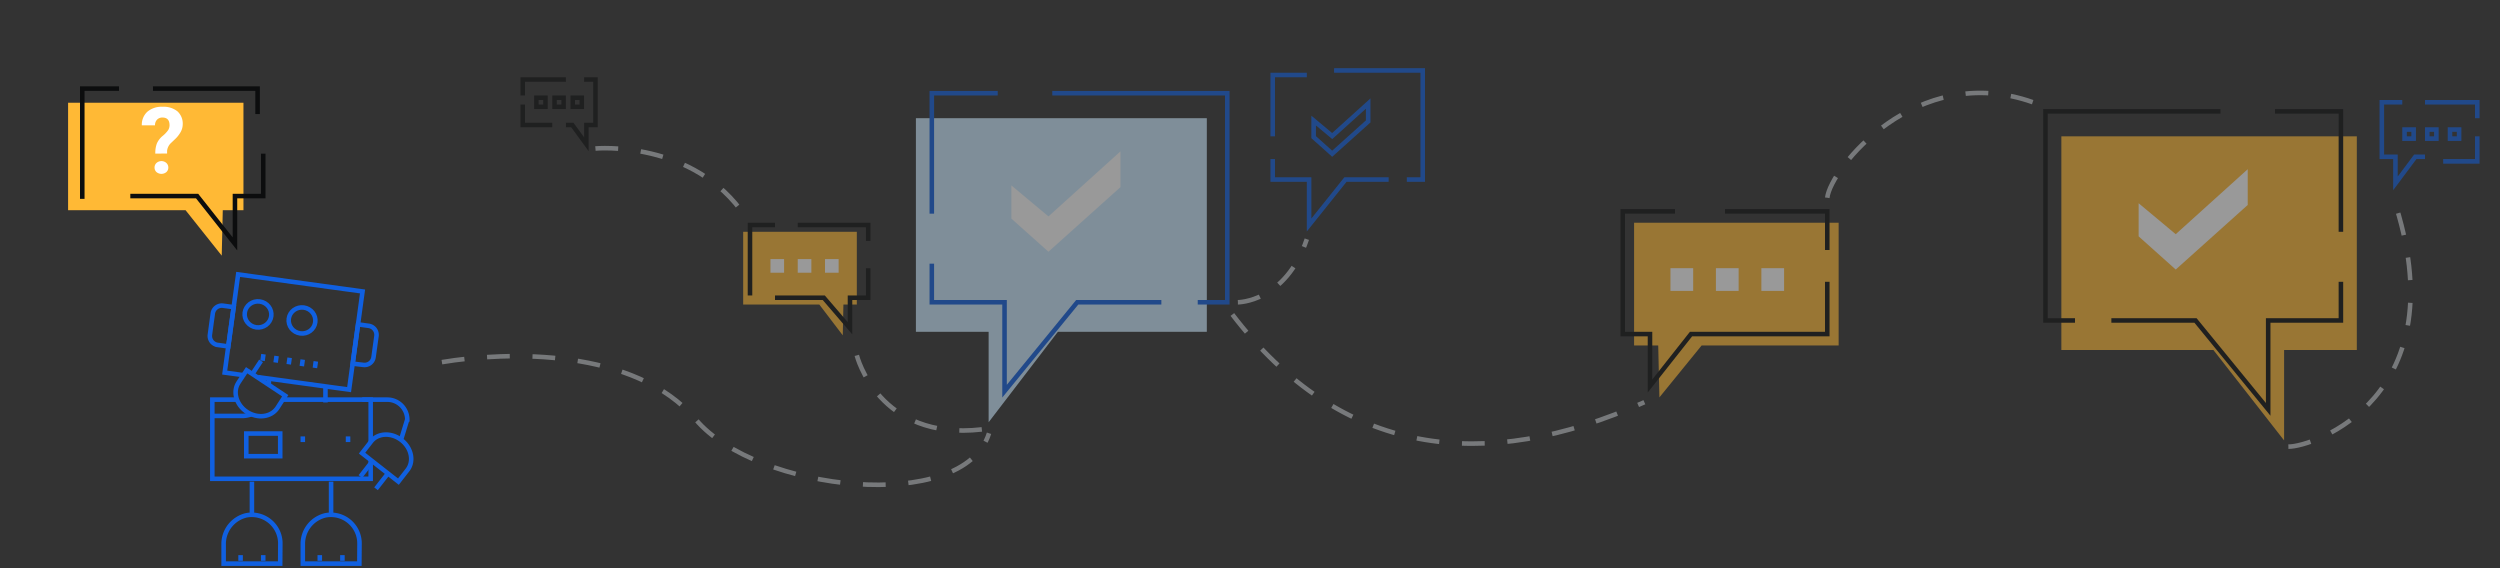 <svg xmlns="http://www.w3.org/2000/svg" viewBox="0 0 550 125"><rect x="0" y="0" width="550" height="125" fill="#333333" stroke="none"/><defs><style>.cls-3,.cls-6,.cls-7{fill:none;stroke-miterlimit:10}.cls-3{stroke:#1060e1}.cls-4{fill:#fff}.cls-5{fill:#ffb935}.cls-6{stroke:#0c0d0e}.cls-7{stroke:#bbc0c4;stroke-dasharray:5}</style></defs><g opacity=".5"><path fill="#cceaff" d="M232.73 73L217.5 92.89V73h-16V26h64v47H232.73z"/><path class="cls-3" d="M205 47V20.5h14.5M255.5 66.5h-18.51L221 86.06V66.5h-16V58M231.5 20.5H270v46h-6.5"/><path class="cls-4" d="M222.5 40.79v7.3l8.16 7.29 15.84-14.21V33.3l-15.84 14.31-8.16-6.82z"/><path class="cls-5" d="M374.36 76l-9.29 11.42-.26-11.42h-5.31V49h45v27h-30.14z"/><path class="cls-6" d="M379.5 46.5H402V55M402 62v11.5H372.02L363 84.92V73.5h-6v-27h11.5"/><path class="cls-4" d="M377.5 59h5v5h-5zM367.5 59h5v5h-5zM387.5 59h5v5h-5z"/><path class="cls-5" d="M180.25 67l5.16 6.77.14-6.77h2.95V51h-25v16h16.75z"/><path class="cls-6" d="M170.5 65.5h10.73l5.77 6.72V65.5h4V59M170.5 49.5H165V65M191 53v-3.5h-15.5"/><path class="cls-4" transform="rotate(-180 177 58.5)" d="M175.5 57h3v3h-3z"/><path class="cls-4" transform="rotate(-180 183 58.5)" d="M181.5 57h3v3h-3z"/><path class="cls-4" transform="rotate(-180 171 58.5)" d="M169.5 57h3v3h-3z"/><path class="cls-5" d="M486.95 77l15.55 19.89V77h16V30h-65v47H486.95z"/><path class="cls-6" d="M515 51V24.5h-14.5M464.5 70.5h18.51L499 90.06V70.5h16V62M488.5 24.5H450v46h6.5"/><path class="cls-4" d="M470.5 44.71V52l8.16 7.3 15.84-14.21v-7.87l-15.84 14.3-8.16-6.81z"/><path class="cls-3" d="M533.5 34.5h-2.14L527 40.34V34.5h-3v-12h4.5M545 30v5.5h-7.5M533.5 22.5H545V26M534 28.5h2v2h-2z"/><path class="cls-3" d="M529 28.5h2v2h-2zM539 28.5h2v2h-2zM280 30V16.5h7.5M305.5 39.5H296l-8 10v-10h-8V35M293.5 15.5H313v24h-3.5"/><path class="cls-3" d="M289 26.52v3.65l4.08 3.65 7.92-7.11v-3.93l-7.92 7.15-4.08-3.41z"/><path class="cls-6" d="M124.5 27.5h1.41l3.09 4.23V27.5h2v-10h-2.5M115 23v4.5h6.5M124.5 17.5H115V21"/><path class="cls-6" transform="rotate(-180 123 22.5)" d="M122 21.5h2v2h-2z"/><path class="cls-6" transform="rotate(-180 127 22.5)" d="M126 21.5h2v2h-2z"/><path class="cls-6" transform="rotate(-180 119 22.5)" d="M118 21.5h2v2h-2z"/><path class="cls-7" d="M188.5 78.19s4.69 18.91 27.5 16.28M131 32.67s21.64-2 33 15M271.12 69.19c23.92 31.24 55.21 35.18 90.64 19.3M402 43.5c.68-6.28 19.53-30.13 45.26-21M503.45 98.26c5.25.1 37.8-10.84 23.09-54.76M272.34 66.5s10.51 0 15.16-13.88"/><path class="cls-7" d="M97.22 79.67c14.33-2.39 42.51-3.18 55.87 12.65s58.91 20.93 64.49 3"/></g><path class="cls-3" d="M59.15 84.6v-1.04M71.6 84.81v3.73M53.39 82.51l-3.96-.54 2.96-21.6 27.37 3.75-2.96 21.6-20.05-2.75"/><path class="cls-3" d="M50.22 76.21l-2.31-.32a2 2 0 01-1.73-2.28l.63-4.61a2 2 0 012.3-1.74l2.3.31zM79.88 80.27L77.59 80l1.18-8.64 2.32.32a2 2 0 011.73 2.27l-.64 4.62a2 2 0 01-2.3 1.7zM66.6 79.11l-.2 1.44M69.48 79.5l-.2 1.44M63.72 78.71l-.2 1.44M60.84 78.32l-.2 1.44M57.96 77.93l-.2 1.44"/><ellipse class="cls-3" cx="66.45" cy="70.5" rx="2.87" ry="2.94" transform="rotate(-82.2 66.45 70.504)"/><ellipse class="cls-3" cx="56.76" cy="69.18" rx="2.87" ry="2.94" transform="rotate(-82.2 56.758 69.175)"/><path class="cls-3" d="M55.42 105.96v7.46M72.84 105.96v7.46M76.57 96.01v1.24M66.62 96.01v1.24M54.18 95.38h7.47v4.98h-7.47z"/><path class="cls-3" d="M81.55 100.98v4.36H46.71V87.92h5.28M57.43 79.39l-1.98 3"/><path class="cls-3" d="M54.31 90.61c-2.34-1.55-3.17-4.43-1.85-6.43l1.8-2.73 8.49 5.61L61 89.78c-1.37 2.01-4.34 2.38-6.69.83zM62.27 87.92h19.28v9.33"/><path class="cls-3" d="M88.32 96.44l1.28-4.17a4.4 4.4 0 00-4.45-4.35h-5.47M79.29 104.84l2.68-3.44M82.72 107.53l2.69-3.44M88.32 96.83c2.22 1.73 2.81 4.67 1.33 6.56l-2 2.57-8-6.27 2-2.57c1.47-1.89 4.46-2.02 6.67-.29zM55.3 91.15a6.72 6.72 0 01-1.74.35H46.5"/><path class="cls-5" d="M40.82 46.24l7.96 10 .23-10h4.55V22.6H14.98v23.64h25.84z"/><path class="cls-6" d="M28.67 43.13h14.69l8.33 10.53V43.13h6.22V33.8M26.18 19.49H18.1v24.26M56.67 25.09v-5.6H33.65"/><path class="cls-4" d="M34.17 33.8a5.9 5.9 0 01.34-2.23 4.5 4.5 0 011.24-1.64A6.41 6.41 0 0037 28.62a2.06 2.06 0 00.3-1.07c0-1.12-.52-1.69-1.56-1.69a1.56 1.56 0 00-1.18.46 1.74 1.74 0 00-.46 1.25h-2.9a3.84 3.84 0 011.23-3 4.82 4.82 0 013.31-1.08 4.84 4.84 0 013.29 1 3.64 3.64 0 011.17 2.89 3.57 3.57 0 01-.43 1.62 6.57 6.57 0 01-1.33 1.68l-.81.77a2.78 2.78 0 00-.87 1.71v.61zM34 36.85a1.34 1.34 0 01.43-1 1.64 1.64 0 012.17 0 1.34 1.34 0 01.43 1 1.32 1.32 0 01-.42 1 1.7 1.7 0 01-2.19 0 1.32 1.32 0 01-.42-1z"/><path class="cls-3" d="M79.06 124H66.62v-4.21a6.45 6.45 0 015-6.42 6.29 6.29 0 017.47 6.33zM75.33 122.13v1.25M70.35 122.13v1.25M61.64 124H49.2v-4.21a6.47 6.47 0 015-6.42 6.29 6.29 0 017.47 6.33zM57.91 122.13v1.25M52.93 122.13v1.25"/></svg>
